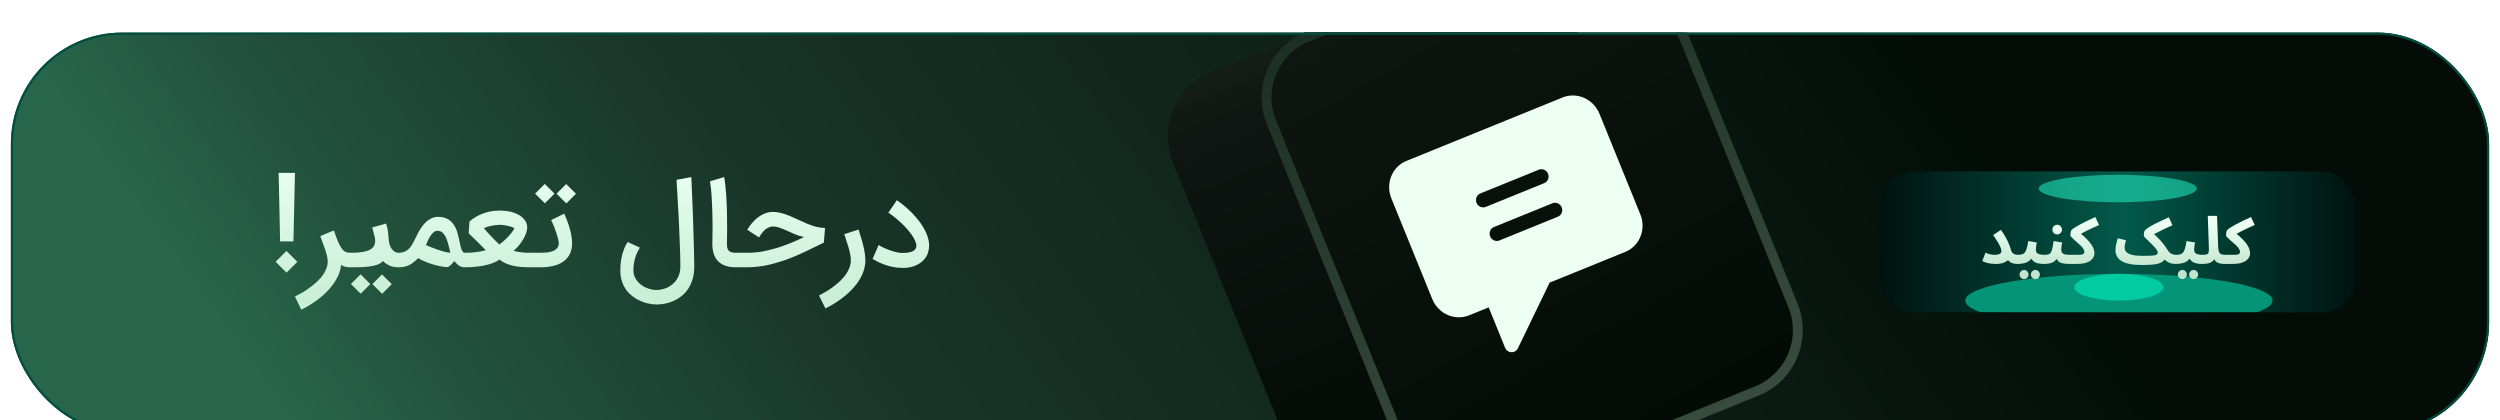 <svg width="690" height="116" viewBox="0 0 690 116" fill="none" xmlns="http://www.w3.org/2000/svg">
<g filter="url(#filter0_di_671_899)">
<g clip-path="url(#clip0_671_899)">
<rect x="3" y="1" width="684" height="110.62" rx="30.728" fill="url(#paint0_linear_671_899)"/>
<path d="M80.989 58.642H77.31L76.903 39.719H81.411L80.989 58.642ZM82.069 64.277L79.079 67.267L76.074 64.261L79.063 61.272L82.069 64.277ZM97.011 65.78H96.526C96.255 65.78 95.91 65.748 95.493 65.686C95.086 65.623 94.637 65.435 94.147 65.122C94.011 66.437 93.609 67.694 92.942 68.894C92.274 70.105 91.434 71.237 90.422 72.291C89.42 73.345 88.288 74.31 87.025 75.187C85.773 76.063 84.484 76.83 83.159 77.487L81.406 73.872C82.136 73.496 82.872 73.089 83.613 72.651C84.343 72.213 85.043 71.743 85.71 71.242C86.378 70.741 86.999 70.22 87.573 69.677C88.157 69.134 88.658 68.566 89.076 67.971C89.503 67.376 89.837 66.766 90.077 66.14C90.328 65.513 90.453 64.872 90.453 64.214C90.453 63.745 90.385 63.228 90.249 62.665C90.114 62.091 89.942 61.496 89.733 60.88C89.524 60.265 89.3 59.644 89.06 59.018C88.82 58.381 88.601 57.766 88.403 57.171L92.159 55.606C92.566 56.827 92.936 57.839 93.27 58.642C93.615 59.435 93.949 60.067 94.272 60.536C94.606 60.995 94.95 61.319 95.305 61.507C95.67 61.684 96.082 61.773 96.542 61.773H97.027L97.011 65.78ZM110.352 61.773V65.78H110.039C109.027 65.78 108.171 65.618 107.472 65.294C106.773 64.971 106.178 64.553 105.688 64.042C105.343 64.481 104.832 64.82 104.154 65.06C103.486 65.289 102.74 65.456 101.916 65.561C101.091 65.675 100.241 65.738 99.364 65.748C98.498 65.769 97.7 65.78 96.969 65.78H96.39V61.773H96.969C98.19 61.773 99.218 61.705 100.053 61.569C100.888 61.423 101.561 61.214 102.072 60.943C102.594 60.672 102.969 60.333 103.199 59.926C103.429 59.508 103.543 59.028 103.543 58.486C103.543 58.131 103.476 57.661 103.34 57.077C103.204 56.482 103.001 55.721 102.729 54.792L106.58 53.712C106.716 54.171 106.82 54.578 106.893 54.933C106.976 55.277 107.039 55.627 107.081 55.981C107.133 56.326 107.175 56.701 107.206 57.108C107.248 57.505 107.289 57.98 107.331 58.533C107.362 58.867 107.441 59.227 107.566 59.613C107.691 59.988 107.863 60.338 108.083 60.661C108.312 60.974 108.589 61.24 108.912 61.46C109.236 61.668 109.611 61.773 110.039 61.773H110.352ZM102.213 70.413L99.552 73.073L96.86 70.397L99.521 67.721L102.213 70.413ZM108.129 70.428L105.469 73.105L102.776 70.413L105.437 67.752L108.129 70.428ZM117.556 59.66C117.901 59.806 118.344 59.988 118.887 60.207C119.429 60.427 120.014 60.646 120.64 60.865C121.266 61.084 121.897 61.282 122.534 61.46C123.181 61.627 123.77 61.731 124.302 61.773C124.198 61.334 124.088 60.88 123.974 60.411C123.869 59.931 123.749 59.467 123.614 59.018C123.478 58.569 123.327 58.147 123.16 57.75C122.993 57.343 122.795 56.988 122.565 56.686C122.346 56.383 122.09 56.143 121.798 55.966C121.506 55.788 121.177 55.7 120.812 55.7C120.395 55.7 120.019 55.835 119.685 56.107C119.362 56.378 119.064 56.717 118.793 57.124C118.532 57.52 118.297 57.948 118.088 58.407C117.89 58.867 117.713 59.284 117.556 59.66ZM123.504 65.733C122.962 65.722 122.325 65.644 121.595 65.498C120.864 65.362 120.118 65.18 119.356 64.95C118.605 64.721 117.88 64.46 117.181 64.167C116.492 63.875 115.908 63.567 115.428 63.244C115.021 63.651 114.624 64.011 114.238 64.324C113.852 64.637 113.45 64.903 113.033 65.122C112.615 65.331 112.162 65.493 111.671 65.607C111.191 65.722 110.643 65.78 110.028 65.78H109.715V61.773H110.028C110.789 61.773 111.426 61.632 111.937 61.35C112.448 61.058 112.887 60.682 113.252 60.223C113.617 59.764 113.935 59.247 114.207 58.673C114.488 58.1 114.775 57.526 115.068 56.952C115.36 56.347 115.694 55.741 116.069 55.136C116.445 54.531 116.868 53.988 117.337 53.508C117.817 53.018 118.355 52.621 118.949 52.319C119.544 52.016 120.212 51.865 120.953 51.865C121.923 51.865 122.737 52.037 123.395 52.381C124.062 52.715 124.615 53.18 125.054 53.774C125.502 54.359 125.857 55.047 126.118 55.84C126.379 56.633 126.598 57.489 126.775 58.407C126.88 58.94 126.979 59.414 127.073 59.832C127.167 60.239 127.271 60.588 127.386 60.88C127.511 61.173 127.642 61.397 127.777 61.553C127.923 61.7 128.095 61.773 128.294 61.773H128.779V65.78H128.184C127.61 65.769 127.099 65.613 126.65 65.31C126.212 64.997 125.805 64.585 125.429 64.073C125.315 64.178 125.179 64.319 125.022 64.496C124.876 64.674 124.715 64.851 124.537 65.028C124.37 65.195 124.198 65.347 124.021 65.482C123.843 65.618 123.671 65.701 123.504 65.733ZM146.669 65.78H146.121C145.317 65.78 144.529 65.748 143.757 65.686C142.996 65.623 142.265 65.508 141.566 65.341C140.877 65.185 140.22 64.971 139.594 64.7C138.968 64.428 138.394 64.079 137.872 63.651C137.309 64.047 136.651 64.381 135.9 64.653C135.159 64.924 134.376 65.143 133.552 65.31C132.738 65.467 131.914 65.581 131.079 65.654C130.244 65.738 129.451 65.78 128.7 65.78H128.136V61.773H128.684C129.133 61.773 129.592 61.757 130.062 61.726C130.542 61.694 131.011 61.647 131.47 61.585C131.94 61.522 132.394 61.449 132.832 61.366C133.281 61.282 133.698 61.183 134.084 61.068C133.677 60.661 133.291 60.275 132.926 59.91C132.561 59.534 132.19 59.164 131.815 58.799C131.449 58.423 131.063 58.042 130.656 57.656C130.26 57.26 129.827 56.842 129.357 56.404L129.576 53.148C130.171 52.627 130.776 52.188 131.392 51.834C132.018 51.479 132.629 51.192 133.223 50.973C133.818 50.743 134.392 50.571 134.945 50.456C135.498 50.331 136.004 50.247 136.463 50.206C136.933 50.154 137.408 50.127 137.888 50.127C138.462 50.127 139.166 50.18 140.001 50.284C140.836 50.378 141.696 50.623 142.583 51.02C143.178 51.281 143.658 51.573 144.023 51.896C144.399 52.209 144.691 52.527 144.9 52.851C145.119 53.164 145.27 53.472 145.354 53.774C145.437 54.067 145.484 54.322 145.495 54.541C145.505 54.635 145.51 54.724 145.51 54.807C145.51 55.225 145.422 55.705 145.244 56.247C145.077 56.78 144.816 57.348 144.462 57.953C144.117 58.559 143.71 59.148 143.241 59.722C142.771 60.286 142.276 60.792 141.754 61.24C142.39 61.418 143.079 61.553 143.82 61.647C144.561 61.731 145.338 61.773 146.152 61.773H146.669V65.78ZM133.536 54.98C133.902 55.428 134.288 55.877 134.695 56.326C135.102 56.764 135.498 57.181 135.884 57.578C136.27 57.964 136.63 58.324 136.964 58.658C137.298 58.981 137.58 59.258 137.809 59.487C138.164 59.258 138.561 58.945 138.999 58.548C139.448 58.152 139.876 57.734 140.283 57.296C140.689 56.858 141.049 56.43 141.363 56.013C141.676 55.595 141.879 55.251 141.973 54.98C141.723 54.844 141.436 54.719 141.112 54.604C140.789 54.489 140.444 54.395 140.079 54.322C139.724 54.239 139.359 54.176 138.983 54.134C138.618 54.082 138.263 54.056 137.919 54.056C137.596 54.056 137.241 54.082 136.855 54.134C136.469 54.176 136.077 54.239 135.681 54.322C135.284 54.395 134.898 54.489 134.523 54.604C134.157 54.719 133.829 54.844 133.536 54.98ZM146.031 61.773H149.365C149.855 61.773 150.382 61.747 150.946 61.694C151.52 61.632 152.047 61.512 152.527 61.334C153.017 61.147 153.419 60.88 153.732 60.536C154.055 60.192 154.217 59.733 154.217 59.159C154.217 58.887 154.16 58.507 154.045 58.016C153.93 57.526 153.779 56.983 153.591 56.388C153.403 55.794 153.179 55.178 152.918 54.541C152.667 53.905 152.401 53.31 152.12 52.757L155.735 50.973C155.996 51.567 156.257 52.199 156.518 52.867C156.779 53.534 157.008 54.223 157.207 54.933C157.415 55.632 157.582 56.336 157.707 57.046C157.833 57.755 157.895 58.449 157.895 59.127C157.895 60.338 157.671 61.366 157.222 62.211C156.774 63.056 156.158 63.745 155.375 64.277C154.603 64.799 153.695 65.18 152.652 65.42C151.619 65.66 150.513 65.78 149.334 65.78H146.031V61.773ZM153.043 45.463L150.382 48.124L147.69 45.447L150.351 42.771L153.043 45.463ZM158.96 45.479L156.299 48.155L153.607 45.463L156.267 42.802L158.96 45.479ZM176.624 60.364C176.009 61.282 175.555 62.284 175.263 63.369C174.97 64.454 174.824 65.534 174.824 66.609C174.824 67.465 175.023 68.227 175.419 68.894C175.816 69.573 176.322 70.141 176.937 70.6C177.553 71.07 178.236 71.425 178.988 71.665C179.739 71.915 180.47 72.04 181.179 72.04C181.899 72.04 182.645 71.915 183.417 71.665C184.2 71.425 184.915 71.039 185.562 70.507C186.209 69.985 186.741 69.307 187.158 68.472C187.576 67.647 187.784 66.646 187.784 65.467C187.784 64.642 187.769 63.672 187.737 62.555C187.706 61.439 187.664 60.254 187.612 59.002C187.57 57.74 187.518 56.441 187.456 55.105C187.393 53.769 187.33 52.465 187.268 51.192C187.195 49.7 187.106 48.145 187.002 46.528C186.908 44.9 186.814 43.272 186.72 41.644L190.805 40.877C190.878 42.588 190.951 44.289 191.024 45.98C191.108 47.66 191.176 49.277 191.228 50.832C191.27 52.157 191.311 53.514 191.353 54.901C191.405 56.289 191.447 57.635 191.478 58.94C191.52 60.233 191.551 61.449 191.572 62.587C191.603 63.724 191.619 64.705 191.619 65.529C191.619 66.844 191.463 68.018 191.15 69.051C190.847 70.084 190.435 70.987 189.913 71.759C189.391 72.541 188.781 73.204 188.082 73.747C187.393 74.289 186.663 74.733 185.89 75.077C185.129 75.421 184.351 75.667 183.558 75.813C182.765 75.969 182.003 76.047 181.273 76.047C180.574 76.047 179.838 75.969 179.066 75.813C178.304 75.656 177.548 75.416 176.796 75.093C176.045 74.769 175.33 74.352 174.652 73.841C173.974 73.34 173.374 72.74 172.852 72.04C172.341 71.341 171.939 70.538 171.647 69.63C171.355 68.764 171.209 67.788 171.209 66.703C171.209 66.672 171.209 66.635 171.209 66.594C171.209 65.926 171.245 65.242 171.318 64.543C171.402 63.844 171.527 63.155 171.694 62.477C171.861 61.799 172.07 61.147 172.32 60.52C172.57 59.894 172.878 59.321 173.243 58.799L176.624 60.364ZM203.709 65.78H203.083C200.965 65.78 199.358 65.247 198.262 64.183C197.167 63.119 196.613 61.512 196.603 59.362C196.603 59.028 196.613 58.48 196.634 57.719C196.655 56.947 196.666 56.007 196.666 54.901C196.666 54.244 196.66 53.54 196.65 52.788C196.64 52.027 196.624 51.254 196.603 50.472C196.582 49.679 196.551 48.891 196.509 48.108C196.478 47.315 196.436 46.553 196.384 45.823C196.332 45.082 196.269 44.394 196.196 43.757C196.123 43.11 196.04 42.541 195.946 42.051L199.874 40.877C199.989 41.482 200.093 42.223 200.187 43.1C200.281 43.966 200.365 44.894 200.438 45.886C200.511 46.877 200.563 47.889 200.594 48.922C200.636 49.945 200.657 50.91 200.657 51.818C200.657 52.371 200.662 52.961 200.673 53.587C200.683 54.202 200.688 54.745 200.688 55.214C200.688 55.611 200.683 55.987 200.673 56.341C200.673 56.686 200.667 57.02 200.657 57.343C200.657 57.667 200.652 57.985 200.641 58.298C200.641 58.611 200.641 58.929 200.641 59.253C200.641 59.336 200.641 59.42 200.641 59.503C200.641 59.879 200.678 60.213 200.751 60.505C200.834 60.797 200.975 61.042 201.173 61.24C201.372 61.428 201.622 61.564 201.925 61.647C202.238 61.731 202.598 61.773 203.005 61.773H203.709V65.78ZM203.09 61.773H206.486C207.78 61.773 209.095 61.653 210.43 61.413C211.777 61.162 213.112 60.839 214.437 60.442C215.763 60.035 217.057 59.571 218.319 59.049C219.582 58.527 220.777 57.99 221.903 57.437C221.006 57.239 220.171 56.978 219.399 56.654C218.627 56.321 217.897 55.997 217.208 55.684C216.519 55.371 215.857 55.1 215.22 54.87C214.583 54.641 213.952 54.526 213.326 54.526C212.961 54.526 212.617 54.593 212.293 54.729C211.98 54.854 211.688 55.016 211.417 55.214C211.145 55.413 210.9 55.632 210.681 55.872C210.472 56.112 210.284 56.347 210.117 56.576C209.961 56.795 209.83 56.993 209.726 57.171C209.622 57.348 209.549 57.474 209.507 57.547L206.251 55.434C206.606 54.807 207.029 54.202 207.519 53.618C208.01 53.023 208.552 52.496 209.147 52.037C209.752 51.567 210.404 51.197 211.103 50.926C211.803 50.644 212.543 50.503 213.326 50.503C214.13 50.503 214.928 50.613 215.721 50.832C216.514 51.041 217.297 51.312 218.069 51.646C218.851 51.969 219.634 52.319 220.417 52.694C221.199 53.07 221.987 53.425 222.78 53.759C223.583 54.082 224.392 54.359 225.206 54.588C226.02 54.807 226.855 54.922 227.71 54.933L227.382 58.971C225.921 59.67 224.397 60.411 222.811 61.194C221.225 61.976 219.566 62.701 217.834 63.369C216.102 64.027 214.291 64.585 212.403 65.044C210.524 65.493 208.552 65.738 206.486 65.78H203.09V61.773ZM236.961 55.371C237.169 56.028 237.383 56.717 237.602 57.437C237.832 58.147 238.035 58.867 238.213 59.597C238.401 60.327 238.552 61.058 238.667 61.788C238.782 62.508 238.839 63.213 238.839 63.901C238.839 64.841 238.693 65.754 238.401 66.641C238.119 67.538 237.722 68.399 237.211 69.223C236.71 70.058 236.11 70.851 235.411 71.602C234.722 72.353 233.971 73.063 233.157 73.731C232.343 74.399 231.482 75.02 230.575 75.594C229.667 76.168 228.748 76.684 227.82 77.143L226.035 73.559C226.776 73.194 227.507 72.787 228.227 72.338C228.947 71.9 229.63 71.43 230.277 70.929C230.935 70.428 231.54 69.901 232.093 69.348C232.656 68.795 233.136 68.221 233.533 67.627C233.94 67.032 234.258 66.421 234.488 65.795C234.717 65.169 234.832 64.538 234.832 63.901C234.832 63.307 234.764 62.681 234.628 62.023C234.493 61.366 234.326 60.719 234.128 60.082C233.94 59.435 233.742 58.814 233.533 58.22C233.335 57.625 233.168 57.098 233.032 56.639L236.961 55.371ZM242.501 59.628C242.898 59.879 243.372 60.134 243.925 60.395C244.489 60.656 245.068 60.891 245.663 61.1C246.268 61.308 246.858 61.48 247.431 61.616C248.016 61.752 248.527 61.82 248.965 61.82C249.143 61.82 249.362 61.814 249.623 61.804C249.884 61.794 250.16 61.773 250.452 61.741C250.744 61.7 251.037 61.642 251.329 61.569C251.621 61.486 251.882 61.376 252.111 61.24C252.351 61.094 252.544 60.917 252.691 60.708C252.837 60.489 252.915 60.223 252.925 59.91C252.925 59.889 252.925 59.873 252.925 59.863C252.925 59.446 252.805 58.976 252.565 58.454C252.336 57.922 252.018 57.369 251.611 56.795C251.204 56.211 250.734 55.627 250.202 55.042C249.67 54.458 249.117 53.9 248.543 53.367C247.969 52.825 247.39 52.329 246.805 51.88C246.231 51.421 245.694 51.035 245.193 50.722L247.525 47.263C248.485 47.92 249.43 48.661 250.358 49.486C251.298 50.31 252.158 51.192 252.941 52.131C253.734 53.06 254.418 54.03 254.991 55.042C255.576 56.054 255.993 57.077 256.244 58.11C256.379 58.705 256.447 59.273 256.447 59.816C256.447 60.338 256.348 60.964 256.15 61.694C255.962 62.425 255.529 63.145 254.851 63.854C254.172 64.553 253.311 65.091 252.268 65.467C251.371 65.79 250.384 65.952 249.31 65.952C249.132 65.952 248.95 65.947 248.762 65.936C248.073 65.936 247.374 65.868 246.664 65.733C245.955 65.607 245.256 65.43 244.567 65.201C243.889 64.971 243.231 64.71 242.595 64.418C241.969 64.115 241.384 63.797 240.842 63.463L242.501 59.628Z" fill="url(#paint1_linear_671_899)"/>
<rect x="316.377" y="18.77" width="117.066" height="139.97" rx="19.45" transform="rotate(-22.11 316.377 18.77)" fill="url(#paint2_linear_671_899)"/>
<rect x="316.377" y="18.77" width="117.066" height="139.97" rx="19.45" transform="rotate(-22.11 316.377 18.77)" fill="url(#paint3_linear_671_899)"/>
<rect x="344.086" y="8.983" width="114.343" height="137.247" rx="18.089" transform="rotate(-22.11 344.086 8.983)" fill="url(#paint4_linear_671_899)" stroke="url(#paint5_linear_671_899)" stroke-width="2.723"/>
<g style="mix-blend-mode:lighten" clip-path="url(#clip1_671_899)">
<g clip-path="url(#clip2_671_899)">
<path d="M431.261 18.916L388.18 36.419C386.276 37.192 384.767 38.715 383.985 40.652C383.203 42.589 383.212 44.781 384.011 46.747L395.303 74.541C396.101 76.507 397.624 78.085 399.535 78.927C401.446 79.77 403.59 79.809 405.494 79.036L410.879 76.848L415.396 87.966C415.539 88.32 415.777 88.628 416.083 88.852C416.389 89.076 416.75 89.207 417.122 89.229C417.403 89.24 417.683 89.193 417.943 89.089C418.379 88.911 418.734 88.576 418.94 88.145L427.698 70.015L448.574 61.534C450.479 60.76 451.988 59.237 452.77 57.3C453.551 55.363 453.542 53.171 452.743 51.205L441.452 23.411C440.653 21.445 439.131 19.868 437.22 19.025C435.308 18.182 433.165 18.143 431.261 18.916ZM429.987 51.815L413.832 58.378C413.356 58.572 412.82 58.562 412.342 58.351C411.864 58.141 411.484 57.746 411.284 57.255C411.084 56.763 411.082 56.215 411.277 55.731C411.473 55.247 411.85 54.866 412.326 54.672L428.481 48.109C428.958 47.916 429.493 47.926 429.971 48.136C430.449 48.347 430.83 48.742 431.029 49.233C431.229 49.724 431.231 50.273 431.036 50.757C430.84 51.241 430.463 51.622 429.987 51.815ZM426.223 42.55L410.068 49.114C409.592 49.307 409.056 49.297 408.578 49.087C408.1 48.876 407.72 48.481 407.52 47.99C407.321 47.499 407.318 46.95 407.514 46.466C407.709 45.982 408.086 45.601 408.562 45.408L424.718 38.845C425.194 38.651 425.73 38.661 426.207 38.872C426.685 39.082 427.066 39.477 427.265 39.968C427.465 40.46 427.467 41.008 427.272 41.492C427.077 41.976 426.699 42.357 426.223 42.55Z" fill="#ECFFF2"/>
</g>
</g>
<g filter="url(#filter1_diii_671_899)">
<g clip-path="url(#clip3_671_899)">
<rect x="518.817" y="36.862" width="131.31" height="38.895" rx="9.218" fill="url(#paint6_linear_671_899)"/>
<g filter="url(#filter2_f_671_899)">
<ellipse cx="584.817" cy="72.507" rx="42.404" ry="7.375" fill="#049578"/>
</g>
<g filter="url(#filter3_f_671_899)">
<ellipse cx="584.509" cy="41.592" rx="21.817" ry="3.794" fill="#29FFD4" fill-opacity="0.5"/>
</g>
<g filter="url(#filter4_f_671_899)">
<ellipse cx="584.817" cy="68.819" rx="12.291" ry="3.687" fill="#00FFCC" fill-opacity="0.5"/>
</g>
<g filter="url(#filter5_dd_671_899)">
<path d="M550.396 59.88C550.936 59.88 551.35 59.832 551.638 59.736C551.926 59.64 552.124 59.514 552.232 59.358C552.34 59.202 552.394 59.034 552.394 58.854C552.394 58.566 552.31 58.23 552.142 57.846C551.986 57.462 551.788 57.06 551.548 56.64C551.308 56.22 551.056 55.818 550.792 55.434C550.54 55.05 550.312 54.714 550.108 54.426L552.25 53.004C552.766 53.7 553.21 54.39 553.582 55.074C553.954 55.746 554.254 56.37 554.482 56.946C554.722 57.522 554.89 58.014 554.986 58.422C555.082 58.806 555.226 59.106 555.418 59.322C555.622 59.526 555.856 59.67 556.12 59.754C556.384 59.838 556.648 59.88 556.912 59.88C557.368 59.88 557.692 60 557.884 60.24C558.088 60.468 558.19 60.756 558.19 61.104C558.19 61.476 558.064 61.788 557.812 62.04C557.572 62.28 557.212 62.4 556.732 62.4C556.204 62.4 555.742 62.328 555.346 62.184C554.95 62.04 554.614 61.812 554.338 61.5C554.062 61.188 553.828 60.792 553.636 60.312L554.734 60.546C554.638 60.882 554.416 61.194 554.068 61.482C553.732 61.758 553.282 61.986 552.718 62.166C552.166 62.334 551.512 62.418 550.756 62.418C550.396 62.418 549.994 62.388 549.55 62.328C549.118 62.268 548.686 62.178 548.254 62.058C547.834 61.938 547.45 61.782 547.102 61.59L547.984 59.304C548.428 59.496 548.854 59.64 549.262 59.736C549.682 59.832 550.06 59.88 550.396 59.88ZM556.755 62.4L556.935 59.88C557.367 59.88 557.739 59.838 558.051 59.754C558.363 59.67 558.627 59.502 558.843 59.25C559.059 58.986 559.239 58.602 559.383 58.098C559.539 57.594 559.677 56.922 559.797 56.082L562.155 56.478C562.131 56.658 562.095 56.868 562.047 57.108C562.011 57.348 561.975 57.594 561.939 57.846C561.915 58.086 561.903 58.314 561.903 58.53C561.903 58.746 561.945 58.938 562.029 59.106C562.113 59.274 562.245 59.418 562.425 59.538C562.617 59.646 562.863 59.73 563.163 59.79C563.475 59.85 563.853 59.88 564.297 59.88C564.753 59.88 565.077 60 565.269 60.24C565.461 60.468 565.557 60.756 565.557 61.104C565.557 61.476 565.431 61.788 565.179 62.04C564.939 62.28 564.585 62.4 564.117 62.4C563.577 62.4 563.085 62.358 562.641 62.274C562.209 62.19 561.831 62.052 561.507 61.86C561.195 61.656 560.937 61.392 560.733 61.068C560.541 60.732 560.421 60.324 560.373 59.844H561.237C561.021 60.42 560.745 60.882 560.409 61.23C560.085 61.566 559.719 61.818 559.311 61.986C558.903 62.154 558.477 62.262 558.033 62.31C557.601 62.37 557.175 62.4 556.755 62.4ZM561.777 66.576C561.429 66.576 561.129 66.45 560.877 66.198C560.637 65.958 560.517 65.67 560.517 65.334C560.517 64.986 560.637 64.686 560.877 64.434C561.129 64.182 561.429 64.056 561.777 64.056C562.113 64.056 562.401 64.182 562.641 64.434C562.881 64.686 563.001 64.986 563.001 65.334C563.001 65.67 562.881 65.958 562.641 66.198C562.401 66.45 562.113 66.576 561.777 66.576ZM558.663 66.576C558.315 66.576 558.015 66.45 557.763 66.198C557.523 65.958 557.403 65.67 557.403 65.334C557.403 64.986 557.523 64.686 557.763 64.434C558.015 64.182 558.315 64.056 558.663 64.056C558.999 64.056 559.287 64.182 559.527 64.434C559.767 64.686 559.887 64.986 559.887 65.334C559.887 65.67 559.767 65.958 559.527 66.198C559.287 66.45 558.999 66.576 558.663 66.576ZM564.12 62.4L564.3 59.88C564.756 59.88 565.116 59.838 565.38 59.754C565.656 59.67 565.872 59.502 566.028 59.25C566.196 58.986 566.334 58.602 566.442 58.098C566.562 57.594 566.682 56.922 566.802 56.082L569.16 56.478C569.136 56.658 569.1 56.868 569.052 57.108C569.016 57.348 568.98 57.594 568.944 57.846C568.92 58.086 568.908 58.314 568.908 58.53C568.908 58.818 568.968 59.064 569.088 59.268C569.22 59.46 569.448 59.61 569.772 59.718C570.108 59.826 570.588 59.88 571.212 59.88C571.668 59.88 571.992 60 572.184 60.24C572.376 60.468 572.472 60.756 572.472 61.104C572.472 61.476 572.346 61.788 572.094 62.04C571.854 62.28 571.5 62.4 571.032 62.4C570.204 62.4 569.532 62.322 569.016 62.166C568.5 62.01 568.116 61.746 567.864 61.374C567.612 61.002 567.45 60.492 567.378 59.844H568.242C568.026 60.42 567.774 60.882 567.486 61.23C567.198 61.566 566.874 61.818 566.514 61.986C566.154 62.154 565.77 62.262 565.362 62.31C564.966 62.37 564.552 62.4 564.12 62.4ZM567.792 54.246C567.42 54.246 567.102 54.12 566.838 53.868C566.586 53.616 566.46 53.304 566.46 52.932C566.46 52.56 566.586 52.242 566.838 51.978C567.102 51.714 567.42 51.582 567.792 51.582C568.152 51.582 568.458 51.714 568.71 51.978C568.974 52.242 569.106 52.56 569.106 52.932C569.106 53.304 568.974 53.616 568.71 53.868C568.458 54.12 568.152 54.246 567.792 54.246ZM571.028 62.4L571.208 59.88H573.782C574.034 59.88 574.256 59.868 574.448 59.844C574.64 59.808 574.796 59.754 574.916 59.682C575.048 59.61 575.144 59.52 575.204 59.412C575.264 59.304 575.294 59.178 575.294 59.034C575.294 58.89 575.216 58.662 575.06 58.35C574.916 58.026 574.598 57.636 574.106 57.18C573.842 56.94 573.554 56.688 573.242 56.424C572.942 56.148 572.654 55.89 572.378 55.65C572.102 55.398 571.874 55.176 571.694 54.984C571.514 54.792 571.424 54.654 571.424 54.57C571.424 54.39 571.436 54.192 571.46 53.976C571.484 53.76 571.52 53.562 571.568 53.382C571.628 53.202 571.706 53.07 571.802 52.986C572.006 52.794 572.306 52.572 572.702 52.32C573.11 52.056 573.596 51.774 574.16 51.474C574.724 51.162 575.354 50.838 576.05 50.502C576.758 50.154 577.514 49.806 578.318 49.458L579.344 51.654C578.684 51.942 578.06 52.224 577.472 52.5C576.884 52.764 576.332 53.028 575.816 53.292C575.312 53.544 574.844 53.796 574.412 54.048C573.992 54.288 573.62 54.528 573.296 54.768L573.53 53.436C574.55 54.216 575.36 54.918 575.96 55.542C576.572 56.166 577.028 56.724 577.328 57.216C577.628 57.696 577.826 58.128 577.922 58.512C578.018 58.884 578.066 59.214 578.066 59.502C578.066 59.79 577.994 60.102 577.85 60.438C577.718 60.762 577.472 61.074 577.112 61.374C576.764 61.674 576.272 61.92 575.636 62.112C575 62.304 574.184 62.4 573.188 62.4H571.028ZM590.93 62.688L591.398 60.168C592.25 60.168 592.946 60.156 593.486 60.132C594.026 60.108 594.44 60.066 594.728 60.006C595.028 59.934 595.238 59.838 595.358 59.718C595.478 59.598 595.538 59.448 595.538 59.268C595.538 59.052 595.442 58.8 595.25 58.512C595.07 58.224 594.83 57.924 594.53 57.612C594.242 57.3 593.936 56.988 593.612 56.676C593.288 56.352 592.976 56.052 592.676 55.776C592.388 55.5 592.148 55.26 591.956 55.056C591.776 54.84 591.686 54.684 591.686 54.588C591.686 54.252 591.704 53.988 591.74 53.796C591.776 53.592 591.824 53.43 591.884 53.31C591.956 53.19 592.034 53.088 592.118 53.004C592.394 52.728 592.838 52.41 593.45 52.05C594.074 51.69 594.824 51.3 595.7 50.88C596.576 50.448 597.536 49.992 598.58 49.512L599.606 51.708C598.562 52.176 597.656 52.596 596.888 52.968C596.132 53.328 595.478 53.658 594.926 53.958C594.386 54.246 593.918 54.522 593.522 54.786L593.702 53.454C594.218 53.898 594.686 54.318 595.106 54.714C595.526 55.11 595.916 55.506 596.276 55.902C596.636 56.298 596.972 56.706 597.284 57.126C597.608 57.546 597.92 58.002 598.22 58.494C598.412 58.806 598.61 59.058 598.814 59.25C599.03 59.43 599.24 59.568 599.444 59.664C599.66 59.748 599.864 59.808 600.056 59.844C600.26 59.868 600.44 59.88 600.596 59.88C601.052 59.88 601.376 60.006 601.568 60.258C601.772 60.51 601.874 60.81 601.874 61.158C601.874 61.53 601.748 61.83 601.496 62.058C601.244 62.286 600.884 62.4 600.416 62.4C600.02 62.4 599.594 62.34 599.138 62.22C598.682 62.088 598.256 61.872 597.86 61.572C597.464 61.26 597.164 60.834 596.96 60.294L597.932 60.366C597.704 60.858 597.428 61.26 597.104 61.572C596.78 61.872 596.36 62.106 595.844 62.274C595.328 62.43 594.668 62.538 593.864 62.598C593.072 62.658 592.094 62.688 590.93 62.688ZM590.93 62.688C589.634 62.688 588.536 62.586 587.636 62.382C586.748 62.19 586.022 61.914 585.458 61.554C584.906 61.182 584.504 60.75 584.252 60.258C584 59.766 583.874 59.226 583.874 58.638C583.874 58.254 583.904 57.87 583.964 57.486C584.036 57.09 584.12 56.706 584.216 56.334C584.324 55.962 584.42 55.626 584.504 55.326L586.754 55.848C586.706 56.064 586.652 56.298 586.592 56.55C586.532 56.802 586.484 57.048 586.448 57.288C586.412 57.516 586.394 57.726 586.394 57.918C586.394 58.362 586.55 58.758 586.862 59.106C587.186 59.442 587.714 59.706 588.446 59.898C589.178 60.078 590.162 60.168 591.398 60.168L591.758 62.112L590.93 62.688ZM600.437 62.4L600.617 59.88C601.049 59.88 601.421 59.838 601.733 59.754C602.045 59.67 602.309 59.502 602.525 59.25C602.741 58.986 602.921 58.602 603.065 58.098C603.221 57.594 603.359 56.922 603.479 56.082L605.837 56.478C605.813 56.658 605.777 56.868 605.729 57.108C605.693 57.348 605.657 57.594 605.621 57.846C605.597 58.086 605.585 58.314 605.585 58.53C605.585 58.746 605.627 58.938 605.711 59.106C605.795 59.274 605.927 59.418 606.107 59.538C606.299 59.646 606.545 59.73 606.845 59.79C607.157 59.85 607.535 59.88 607.979 59.88C608.435 59.88 608.759 60 608.951 60.24C609.143 60.468 609.239 60.756 609.239 61.104C609.239 61.476 609.113 61.788 608.861 62.04C608.621 62.28 608.267 62.4 607.799 62.4C607.259 62.4 606.767 62.358 606.323 62.274C605.891 62.19 605.513 62.052 605.189 61.86C604.877 61.656 604.619 61.392 604.415 61.068C604.223 60.732 604.103 60.324 604.055 59.844H604.919C604.703 60.42 604.427 60.882 604.091 61.23C603.767 61.566 603.401 61.818 602.993 61.986C602.585 62.154 602.159 62.262 601.715 62.31C601.283 62.37 600.857 62.4 600.437 62.4ZM605.459 66.576C605.111 66.576 604.811 66.45 604.559 66.198C604.319 65.958 604.199 65.67 604.199 65.334C604.199 64.986 604.319 64.686 604.559 64.434C604.811 64.182 605.111 64.056 605.459 64.056C605.795 64.056 606.083 64.182 606.323 64.434C606.563 64.686 606.683 64.986 606.683 65.334C606.683 65.67 606.563 65.958 606.323 66.198C606.083 66.45 605.795 66.576 605.459 66.576ZM602.345 66.576C601.997 66.576 601.697 66.45 601.445 66.198C601.205 65.958 601.085 65.67 601.085 65.334C601.085 64.986 601.205 64.686 601.445 64.434C601.697 64.182 601.997 64.056 602.345 64.056C602.681 64.056 602.969 64.182 603.209 64.434C603.449 64.686 603.569 64.986 603.569 65.334C603.569 65.67 603.449 65.958 603.209 66.198C602.969 66.45 602.681 66.576 602.345 66.576ZM607.802 62.4L607.982 59.88C608.546 59.88 608.942 59.826 609.17 59.718C609.41 59.598 609.554 59.382 609.602 59.07C609.65 58.746 609.662 58.278 609.638 57.666L609.35 49.134H611.906L612.212 57.648C612.236 58.248 612.308 58.71 612.428 59.034C612.548 59.358 612.746 59.58 613.022 59.7C613.31 59.82 613.694 59.88 614.174 59.88C614.63 59.88 614.954 60 615.146 60.24C615.338 60.468 615.434 60.756 615.434 61.104C615.434 61.476 615.308 61.788 615.056 62.04C614.804 62.28 614.45 62.4 613.994 62.4C613.466 62.4 612.974 62.34 612.518 62.22C612.062 62.1 611.684 61.872 611.384 61.536C611.084 61.2 610.886 60.714 610.79 60.078L611.582 60.096C611.378 60.72 611.114 61.2 610.79 61.536C610.466 61.86 610.058 62.088 609.566 62.22C609.086 62.34 608.498 62.4 607.802 62.4ZM613.989 62.4L614.169 59.88H616.743C616.995 59.88 617.217 59.868 617.409 59.844C617.601 59.808 617.757 59.754 617.877 59.682C618.009 59.61 618.105 59.52 618.165 59.412C618.225 59.304 618.255 59.178 618.255 59.034C618.255 58.89 618.177 58.662 618.021 58.35C617.877 58.026 617.559 57.636 617.067 57.18C616.803 56.94 616.515 56.688 616.203 56.424C615.903 56.148 615.615 55.89 615.339 55.65C615.063 55.398 614.835 55.176 614.655 54.984C614.475 54.792 614.385 54.654 614.385 54.57C614.385 54.39 614.397 54.192 614.421 53.976C614.445 53.76 614.481 53.562 614.529 53.382C614.589 53.202 614.667 53.07 614.763 52.986C614.967 52.794 615.267 52.572 615.663 52.32C616.071 52.056 616.557 51.774 617.121 51.474C617.685 51.162 618.315 50.838 619.011 50.502C619.719 50.154 620.475 49.806 621.279 49.458L622.305 51.654C621.645 51.942 621.021 52.224 620.433 52.5C619.845 52.764 619.293 53.028 618.777 53.292C618.273 53.544 617.805 53.796 617.373 54.048C616.953 54.288 616.581 54.528 616.257 54.768L616.491 53.436C617.511 54.216 618.321 54.918 618.921 55.542C619.533 56.166 619.989 56.724 620.289 57.216C620.589 57.696 620.787 58.128 620.883 58.512C620.979 58.884 621.027 59.214 621.027 59.502C621.027 59.79 620.955 60.102 620.811 60.438C620.679 60.762 620.433 61.074 620.073 61.374C619.725 61.674 619.233 61.92 618.597 62.112C617.961 62.304 617.145 62.4 616.149 62.4H613.989Z" fill="url(#paint7_linear_671_899)"/>
</g>
</g>
</g>
</g>
<rect x="3.307" y="1.307" width="683.385" height="110.005" rx="30.421" stroke="#004E3F" stroke-width="0.615"/>
</g>
<defs>
<filter id="filter0_di_671_899" x="0.542" y="0.385" width="688.916" height="117.38" filterUnits="userSpaceOnUse" color-interpolation-filters="sRGB">
<feFlood flood-opacity="0" result="BackgroundImageFix"/>
<feColorMatrix in="SourceAlpha" type="matrix" values="0 0 0 0 0 0 0 0 0 0 0 0 0 0 0 0 0 0 127 0" result="hardAlpha"/>
<feOffset dy="1.844"/>
<feGaussianBlur stdDeviation="1.229"/>
<feComposite in2="hardAlpha" operator="out"/>
<feColorMatrix type="matrix" values="0 0 0 0 0 0 0 0 0 0 0 0 0 0 0 0 0 0 0.25 0"/>
<feBlend mode="normal" in2="BackgroundImageFix" result="effect1_dropShadow_671_899"/>
<feBlend mode="normal" in="SourceGraphic" in2="effect1_dropShadow_671_899" result="shape"/>
<feColorMatrix in="SourceAlpha" type="matrix" values="0 0 0 0 0 0 0 0 0 0 0 0 0 0 0 0 0 0 127 0" result="hardAlpha"/>
<feOffset dy="6.146"/>
<feGaussianBlur stdDeviation="7.682"/>
<feComposite in2="hardAlpha" operator="arithmetic" k2="-1" k3="1"/>
<feColorMatrix type="matrix" values="0 0 0 0 0.141 0 0 0 0 0.608 0 0 0 0 0.341 0 0 0 0.1 0"/>
<feBlend mode="normal" in2="shape" result="effect2_innerShadow_671_899"/>
</filter>
<filter id="filter1_diii_671_899" x="503.453" y="21.498" width="162.038" height="69.623" filterUnits="userSpaceOnUse" color-interpolation-filters="sRGB">
<feFlood flood-opacity="0" result="BackgroundImageFix"/>
<feColorMatrix in="SourceAlpha" type="matrix" values="0 0 0 0 0 0 0 0 0 0 0 0 0 0 0 0 0 0 127 0" result="hardAlpha"/>
<feOffset/>
<feGaussianBlur stdDeviation="7.682"/>
<feComposite in2="hardAlpha" operator="out"/>
<feColorMatrix type="matrix" values="0 0 0 0 0.221 0 0 0 0 1 0 0 0 0 0.495 0 0 0 0.12 0"/>
<feBlend mode="normal" in2="BackgroundImageFix" result="effect1_dropShadow_671_899"/>
<feBlend mode="normal" in="SourceGraphic" in2="effect1_dropShadow_671_899" result="shape"/>
<feColorMatrix in="SourceAlpha" type="matrix" values="0 0 0 0 0 0 0 0 0 0 0 0 0 0 0 0 0 0 127 0" result="hardAlpha"/>
<feMorphology radius="0.615" operator="erode" in="SourceAlpha" result="effect2_innerShadow_671_899"/>
<feOffset/>
<feComposite in2="hardAlpha" operator="arithmetic" k2="-1" k3="1"/>
<feColorMatrix type="matrix" values="0 0 0 0 0 0 0 0 0 0.317 0 0 0 0 0.256 0 0 0 1 0"/>
<feBlend mode="normal" in2="shape" result="effect2_innerShadow_671_899"/>
<feColorMatrix in="SourceAlpha" type="matrix" values="0 0 0 0 0 0 0 0 0 0 0 0 0 0 0 0 0 0 127 0" result="hardAlpha"/>
<feOffset dy="2.458"/>
<feGaussianBlur stdDeviation="3.687"/>
<feComposite in2="hardAlpha" operator="arithmetic" k2="-1" k3="1"/>
<feColorMatrix type="matrix" values="0 0 0 0 0.02 0 0 0 0 0.69 0 0 0 0 0.561 0 0 0 0.3 0"/>
<feBlend mode="normal" in2="effect2_innerShadow_671_899" result="effect3_innerShadow_671_899"/>
<feColorMatrix in="SourceAlpha" type="matrix" values="0 0 0 0 0 0 0 0 0 0 0 0 0 0 0 0 0 0 127 0" result="hardAlpha"/>
<feOffset/>
<feGaussianBlur stdDeviation="7.682"/>
<feComposite in2="hardAlpha" operator="arithmetic" k2="-1" k3="1"/>
<feColorMatrix type="matrix" values="0 0 0 0 0.02 0 0 0 0 0.69 0 0 0 0 0.561 0 0 0 0.3 0"/>
<feBlend mode="normal" in2="effect3_innerShadow_671_899" result="effect4_innerShadow_671_899"/>
</filter>
<filter id="filter2_f_671_899" x="520.903" y="43.622" width="127.827" height="57.768" filterUnits="userSpaceOnUse" color-interpolation-filters="sRGB">
<feFlood flood-opacity="0" result="BackgroundImageFix"/>
<feBlend mode="normal" in="SourceGraphic" in2="BackgroundImageFix" result="shape"/>
<feGaussianBlur stdDeviation="10.755" result="effect1_foregroundBlur_671_899"/>
</filter>
<filter id="filter3_f_671_899" x="546.093" y="21.198" width="76.833" height="40.788" filterUnits="userSpaceOnUse" color-interpolation-filters="sRGB">
<feFlood flood-opacity="0" result="BackgroundImageFix"/>
<feBlend mode="normal" in="SourceGraphic" in2="BackgroundImageFix" result="shape"/>
<feGaussianBlur stdDeviation="8.3" result="effect1_foregroundBlur_671_899"/>
</filter>
<filter id="filter4_f_671_899" x="558.022" y="50.628" width="53.589" height="36.382" filterUnits="userSpaceOnUse" color-interpolation-filters="sRGB">
<feFlood flood-opacity="0" result="BackgroundImageFix"/>
<feBlend mode="normal" in="SourceGraphic" in2="BackgroundImageFix" result="shape"/>
<feGaussianBlur stdDeviation="7.252" result="effect1_foregroundBlur_671_899"/>
</filter>
<filter id="filter5_dd_671_899" x="544.029" y="46.061" width="81.349" height="23.587" filterUnits="userSpaceOnUse" color-interpolation-filters="sRGB">
<feFlood flood-opacity="0" result="BackgroundImageFix"/>
<feColorMatrix in="SourceAlpha" type="matrix" values="0 0 0 0 0 0 0 0 0 0 0 0 0 0 0 0 0 0 127 0" result="hardAlpha"/>
<feOffset/>
<feGaussianBlur stdDeviation="0.615"/>
<feComposite in2="hardAlpha" operator="out"/>
<feColorMatrix type="matrix" values="0 0 0 0 0 0 0 0 0 0 0 0 0 0 0 0 0 0 0.28 0"/>
<feBlend mode="normal" in2="BackgroundImageFix" result="effect1_dropShadow_671_899"/>
<feColorMatrix in="SourceAlpha" type="matrix" values="0 0 0 0 0 0 0 0 0 0 0 0 0 0 0 0 0 0 127 0" result="hardAlpha"/>
<feOffset/>
<feGaussianBlur stdDeviation="1.536"/>
<feComposite in2="hardAlpha" operator="out"/>
<feColorMatrix type="matrix" values="0 0 0 0 0.012 0 0 0 0 0.588 0 0 0 0 0.478 0 0 0 0.45 0"/>
<feBlend mode="normal" in2="effect1_dropShadow_671_899" result="effect2_dropShadow_671_899"/>
<feBlend mode="normal" in="SourceGraphic" in2="effect2_dropShadow_671_899" result="shape"/>
</filter>
<linearGradient id="paint0_linear_671_899" x1="8.877" y1="7.914" x2="391.647" y2="-265.239" gradientUnits="userSpaceOnUse">
<stop stop-color="#27664B"/>
<stop offset="0.095" stop-color="#22523E"/>
<stop offset="0.291" stop-color="#19362A"/>
<stop offset="0.921" stop-color="#030C07"/>
</linearGradient>
<linearGradient id="paint1_linear_671_899" x1="165.873" y1="36.31" x2="165.873" y2="76.31" gradientUnits="userSpaceOnUse">
<stop offset="0.092" stop-color="#E6FEEE"/>
<stop offset="0.909" stop-color="#CAEFD7"/>
</linearGradient>
<linearGradient id="paint2_linear_671_899" x1="340.166" y1="18.436" x2="338.898" y2="159.008" gradientUnits="userSpaceOnUse">
<stop stop-color="#184522"/>
<stop offset="0.156" stop-color="#052F09"/>
<stop offset="0.759" stop-color="#072D12"/>
<stop offset="0.834" stop-color="#06DC62"/>
<stop offset="0.917" stop-color="#041806"/>
<stop offset="1" stop-color="#04180B"/>
</linearGradient>
<linearGradient id="paint3_linear_671_899" x1="334.192" y1="18.77" x2="334.192" y2="158.741" gradientUnits="userSpaceOnUse">
<stop stop-color="#141E18"/>
<stop offset="0.118" stop-color="#0F1512"/>
<stop offset="0.68" stop-color="#060D09"/>
<stop offset="0.79" stop-color="#050C08"/>
<stop offset="0.844" stop-color="#0C1711"/>
<stop offset="0.895" stop-color="#050C08"/>
<stop offset="1" stop-color="#030B06"/>
</linearGradient>
<linearGradient id="paint4_linear_671_899" x1="366.116" y1="8.234" x2="384.406" y2="150.32" gradientUnits="userSpaceOnUse">
<stop stop-color="#0F1612"/>
<stop offset="1" stop-color="#030B06"/>
</linearGradient>
<linearGradient id="paint5_linear_671_899" x1="400.846" y1="8.234" x2="400.846" y2="148.204" gradientUnits="userSpaceOnUse">
<stop stop-color="#1C3023"/>
<stop offset="1" stop-color="#374B3E"/>
</linearGradient>
<linearGradient id="paint6_linear_671_899" x1="650.127" y1="56.31" x2="518.817" y2="56.786" gradientUnits="userSpaceOnUse">
<stop stop-color="#00120F"/>
<stop offset="0.491" stop-color="#025A4A"/>
<stop offset="1" stop-color="#00120F"/>
</linearGradient>
<linearGradient id="paint7_linear_671_899" x1="584.472" y1="47.31" x2="584.472" y2="65.31" gradientUnits="userSpaceOnUse">
<stop offset="0.233" stop-color="#ECFFF2"/>
<stop offset="0.959" stop-color="#C0E4CD"/>
</linearGradient>
<clipPath id="clip0_671_899">
<rect x="3" y="1" width="684" height="110.62" rx="30.728" fill="white"/>
</clipPath>
<clipPath id="clip1_671_899">
<rect width="91.617" height="91.617" fill="white" transform="translate(361 20.483) rotate(-22.11)"/>
</clipPath>
<clipPath id="clip2_671_899">
<rect width="79.401" height="79.401" fill="white" transform="translate(368.957 23.843) rotate(-22.11)"/>
</clipPath>
<clipPath id="clip3_671_899">
<rect x="518.817" y="36.862" width="131.31" height="38.895" rx="9.218" fill="white"/>
</clipPath>
</defs>
</svg>
